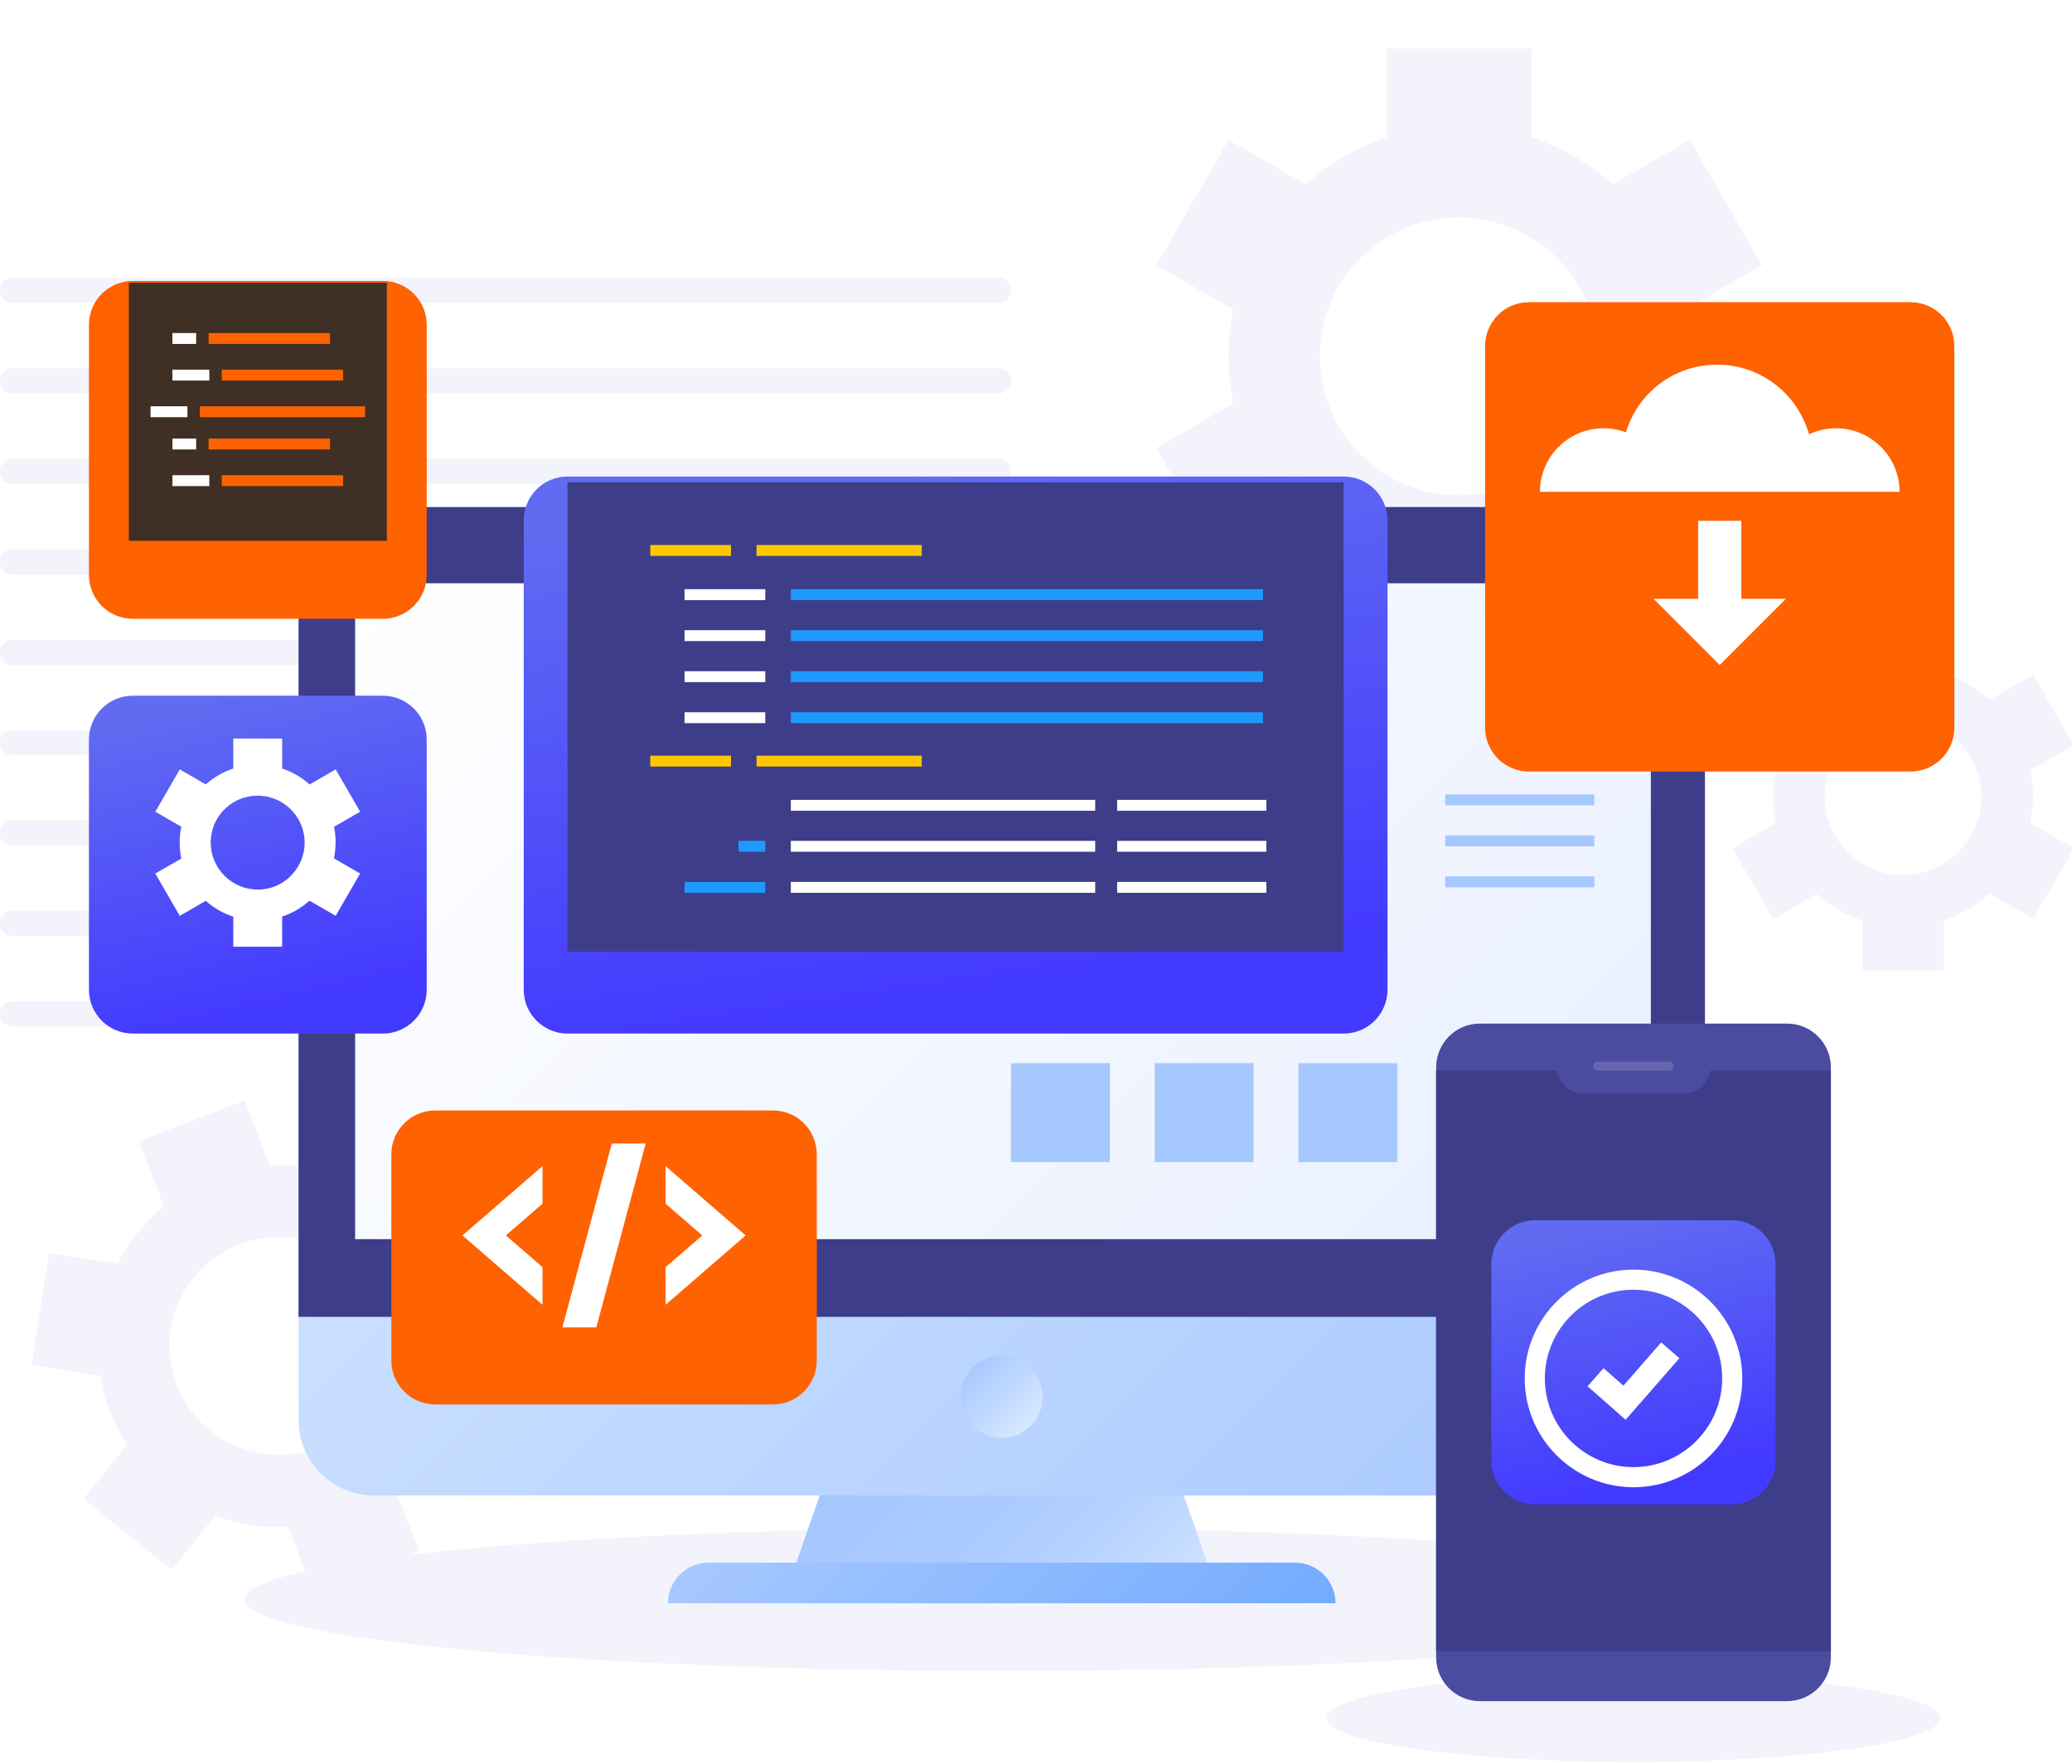 <svg width="484" height="412" viewBox="0 0 484 412" fill="none" xmlns="http://www.w3.org/2000/svg">
<g clip-path="url(#clip0_9_5595)">
<path d="M394.646 83.14C394.646 79.442 394.278 75.836 393.563 72.357L411.604 61.943L394.715 32.682L376.733 43.062C371.295 38.189 364.844 34.41 357.748 32.06V11.336H323.96V32.06C320.803 33.108 317.773 34.422 314.905 36C314.559 36.184 314.225 36.392 313.891 36.587C313.557 36.783 313.211 36.968 312.877 37.175C310.078 38.868 307.417 40.827 304.94 43.039L286.992 32.671L270.104 61.931L288.052 72.299C287.372 75.548 287.003 78.831 286.946 82.103C286.946 82.495 286.946 82.898 286.946 83.29C286.946 83.67 286.946 84.05 286.946 84.442C287.015 87.713 287.384 90.996 288.052 94.257L270.104 104.625L286.992 133.885L304.94 123.517C310.516 128.494 317.013 132.18 323.948 134.461V155.22H357.736V134.392C361.112 133.263 364.418 131.789 367.62 129.934C370.892 128.045 373.899 125.856 376.606 123.425L394.704 133.874L411.592 104.613L393.494 94.165C394.232 90.605 394.635 86.907 394.635 83.128L394.646 83.14ZM362.978 106.952C362.828 107.09 362.69 107.217 362.54 107.355C361.952 107.885 361.353 108.38 360.743 108.864C360.455 109.083 360.167 109.302 359.867 109.521C359.36 109.889 358.854 110.235 358.324 110.569C357.909 110.834 357.483 111.087 357.056 111.341C356.63 111.594 356.192 111.825 355.755 112.055C355.202 112.343 354.637 112.608 354.073 112.861C353.739 113.011 353.405 113.149 353.071 113.288C352.345 113.576 351.619 113.852 350.87 114.094C350.686 114.152 350.49 114.221 350.306 114.278C347.322 115.177 344.154 115.684 340.871 115.684C322.9 115.684 308.327 101.111 308.327 83.14C308.327 78.739 309.214 74.546 310.792 70.721C310.873 70.537 310.942 70.364 311.023 70.18C311.311 69.512 311.645 68.855 311.979 68.198C312.198 67.784 312.416 67.38 312.647 66.977C312.877 66.574 313.119 66.182 313.373 65.791C313.764 65.18 314.168 64.57 314.605 63.982C314.72 63.821 314.836 63.671 314.951 63.51C317.474 60.227 320.665 57.358 324.478 55.158C340.041 46.172 359.936 51.506 368.922 67.069C370.558 69.915 371.721 72.898 372.424 75.94C372.47 76.136 372.505 76.32 372.551 76.516C372.712 77.288 372.85 78.059 372.954 78.831C373 79.189 373.046 79.557 373.081 79.914C373.15 80.536 373.196 81.158 373.219 81.781C373.242 82.276 373.254 82.771 373.254 83.255C373.254 83.75 373.254 84.246 373.219 84.741C373.184 85.363 373.15 85.974 373.081 86.596C373.046 86.965 373 87.322 372.954 87.69C372.85 88.462 372.712 89.234 372.551 89.994C372.505 90.19 372.47 90.386 372.424 90.582C371.71 93.623 370.558 96.607 368.922 99.452C367.286 102.298 365.27 104.786 362.989 106.917L362.978 106.952Z" fill="#F3F3FC"/>
<path d="M474.906 186.025C474.906 183.94 474.699 181.912 474.295 179.942L484.468 174.067L474.941 157.571L464.803 163.423C461.739 160.669 458.098 158.55 454.101 157.225V145.544H435.058V157.225C433.284 157.812 431.568 158.561 429.955 159.448C429.759 159.552 429.575 159.667 429.379 159.771C429.195 159.886 428.999 159.99 428.814 160.105C427.236 161.061 425.739 162.167 424.333 163.411L414.219 157.571L404.692 174.067L414.806 179.908C414.426 181.74 414.219 183.594 414.184 185.437C414.184 185.656 414.184 185.887 414.184 186.106C414.184 186.324 414.184 186.532 414.184 186.751C414.219 188.594 414.426 190.449 414.806 192.28L404.692 198.121L414.219 214.618L424.333 208.777C427.478 211.576 431.142 213.661 435.047 214.94V226.644H454.089V214.906C455.99 214.272 457.856 213.431 459.654 212.394C461.497 211.323 463.19 210.09 464.722 208.731L474.918 214.618L484.445 198.121L474.249 192.234C474.664 190.23 474.895 188.145 474.895 186.013L474.906 186.025ZM457.05 199.446C456.969 199.526 456.889 199.596 456.797 199.676C456.474 199.976 456.128 200.252 455.783 200.529C455.622 200.655 455.46 200.782 455.287 200.897C454.999 201.105 454.711 201.3 454.423 201.485C454.193 201.635 453.951 201.784 453.709 201.923C453.467 202.061 453.225 202.199 452.972 202.326C452.661 202.487 452.35 202.637 452.027 202.787C451.843 202.867 451.647 202.948 451.463 203.028C451.06 203.19 450.645 203.351 450.219 203.478C450.115 203.512 450.011 203.547 449.896 203.581C448.214 204.088 446.429 204.376 444.574 204.376C434.448 204.376 426.234 196.163 426.234 186.036C426.234 183.56 426.729 181.198 427.628 179.032C427.674 178.929 427.709 178.825 427.755 178.733C427.916 178.353 428.1 177.984 428.296 177.615C428.423 177.385 428.538 177.155 428.676 176.924C428.803 176.694 428.941 176.475 429.079 176.256C429.298 175.91 429.529 175.565 429.771 175.231C429.84 175.139 429.897 175.058 429.966 174.966C431.395 173.111 433.192 171.498 435.335 170.266C444.113 165.197 455.322 168.204 460.391 176.982C461.312 178.583 461.969 180.265 462.372 181.981C462.395 182.085 462.418 182.2 462.441 182.304C462.534 182.742 462.603 183.168 462.672 183.606C462.695 183.813 462.718 184.009 462.741 184.216C462.775 184.562 462.799 184.919 462.822 185.265C462.833 185.541 462.845 185.818 462.845 186.094C462.845 186.371 462.845 186.659 462.822 186.935C462.81 187.281 462.775 187.638 462.741 187.983C462.718 188.191 462.695 188.398 462.672 188.594C462.614 189.032 462.534 189.458 462.441 189.896C462.418 190.011 462.395 190.115 462.372 190.23C461.969 191.946 461.324 193.628 460.402 195.229C459.481 196.831 458.34 198.236 457.062 199.446H457.05Z" fill="#F3F3FC"/>
<path d="M104.469 299.048C103.421 296.352 102.13 293.818 100.621 291.468L110.863 278.738L90.219 262.126L80.012 274.81C74.655 272.782 68.872 271.849 63.02 272.148L57.145 256.988L32.434 266.561L38.31 281.722C36.294 283.38 34.462 285.201 32.803 287.171C32.607 287.401 32.423 287.643 32.227 287.885C32.031 288.127 31.835 288.357 31.651 288.599C30.084 290.627 28.69 292.815 27.504 295.142L11.445 292.643L7.378 318.828L23.437 321.327C23.863 323.896 24.52 326.408 25.407 328.815C25.511 329.103 25.626 329.391 25.741 329.691C25.845 329.967 25.949 330.255 26.064 330.532C27.043 332.905 28.241 335.197 29.658 337.398L19.463 350.058L40.107 366.67L50.302 354.01C55.785 356.06 61.58 356.924 67.305 356.625L73.181 371.808L97.891 362.235L91.993 347.005C94.135 345.22 96.14 343.204 97.96 340.946C99.815 338.63 101.393 336.188 102.695 333.642L118.881 336.154L122.947 309.969L106.761 307.457C106.301 304.646 105.54 301.836 104.469 299.059V299.048ZM88.053 325.428C87.984 325.567 87.915 325.705 87.846 325.843C87.569 326.396 87.27 326.926 86.959 327.456C86.809 327.698 86.659 327.94 86.498 328.182C86.233 328.596 85.956 328.988 85.668 329.391C85.438 329.702 85.207 330.013 84.954 330.313C84.712 330.613 84.459 330.912 84.205 331.2C83.883 331.569 83.549 331.926 83.203 332.271C83.007 332.479 82.8 332.675 82.593 332.87C82.143 333.285 81.682 333.7 81.21 334.08C81.095 334.184 80.968 334.276 80.841 334.368C78.918 335.877 76.74 337.133 74.333 338.066C61.188 343.158 46.408 336.626 41.316 323.482C40.072 320.268 39.531 316.95 39.6 313.701C39.6 313.551 39.6 313.402 39.611 313.24C39.634 312.664 39.681 312.1 39.75 311.524C39.796 311.167 39.83 310.798 39.888 310.441C39.946 310.084 40.015 309.727 40.084 309.37C40.199 308.805 40.326 308.252 40.475 307.699C40.51 307.549 40.556 307.4 40.602 307.261C41.512 304.14 43.033 301.144 45.199 298.46C54.034 287.482 70.093 285.742 81.072 294.578C83.076 296.191 84.77 298.057 86.152 300.073C86.244 300.2 86.325 300.326 86.406 300.465C86.74 300.983 87.062 301.513 87.362 302.043C87.5 302.296 87.638 302.538 87.765 302.803C87.984 303.241 88.203 303.679 88.399 304.128C88.548 304.485 88.698 304.842 88.836 305.199C88.975 305.568 89.113 305.925 89.24 306.294C89.389 306.755 89.539 307.215 89.666 307.688C89.746 307.964 89.816 308.241 89.885 308.517C90.023 309.116 90.15 309.715 90.242 310.314C90.265 310.464 90.288 310.625 90.311 310.775C90.656 313.194 90.656 315.706 90.265 318.252C89.873 320.797 89.101 323.194 88.041 325.394L88.053 325.428Z" fill="#F3F3FC"/>
<path d="M233.251 70.779H2.886C1.261 70.779 -0.063 69.454 -0.063 67.83C-0.063 66.205 1.261 64.881 2.886 64.881H233.251C234.875 64.881 236.2 66.205 236.2 67.83C236.2 69.454 234.875 70.779 233.251 70.779Z" fill="#F3F3FC"/>
<path d="M233.251 91.907H2.886C1.261 91.907 -0.063 90.582 -0.063 88.957C-0.063 87.333 1.261 86.008 2.886 86.008H233.251C234.875 86.008 236.2 87.333 236.2 88.957C236.2 90.582 234.875 91.907 233.251 91.907Z" fill="#F3F3FC"/>
<path d="M233.251 113.034H2.886C1.261 113.034 -0.063 111.709 -0.063 110.085C-0.063 108.461 1.261 107.136 2.886 107.136H233.251C234.875 107.136 236.2 108.461 236.2 110.085C236.2 111.709 234.875 113.034 233.251 113.034Z" fill="#F3F3FC"/>
<path d="M233.251 128.252H2.886C1.257 128.252 -0.063 129.573 -0.063 131.201C-0.063 132.83 1.257 134.15 2.886 134.15H233.251C234.88 134.15 236.2 132.83 236.2 131.201C236.2 129.573 234.88 128.252 233.251 128.252Z" fill="#F3F3FC"/>
<path d="M233.251 155.278H2.886C1.261 155.278 -0.063 153.953 -0.063 152.329C-0.063 150.705 1.261 149.38 2.886 149.38H233.251C234.875 149.38 236.2 150.705 236.2 152.329C236.2 153.953 234.875 155.278 233.251 155.278Z" fill="#F3F3FC"/>
<path d="M233.251 176.406H2.886C1.261 176.406 -0.063 175.081 -0.063 173.457C-0.063 171.832 1.261 170.508 2.886 170.508H233.251C234.875 170.508 236.2 171.832 236.2 173.457C236.2 175.081 234.875 176.406 233.251 176.406Z" fill="#F3F3FC"/>
<path d="M233.251 197.522H2.886C1.261 197.522 -0.063 196.197 -0.063 194.573C-0.063 192.948 1.261 191.624 2.886 191.624H233.251C234.875 191.624 236.2 192.948 236.2 194.573C236.2 196.197 234.875 197.522 233.251 197.522Z" fill="#F3F3FC"/>
<path d="M233.251 218.65H2.886C1.261 218.65 -0.063 217.325 -0.063 215.7C-0.063 214.076 1.261 212.751 2.886 212.751H233.251C234.875 212.751 236.2 214.076 236.2 215.7C236.2 217.325 234.875 218.65 233.251 218.65Z" fill="#F3F3FC"/>
<path d="M233.251 239.777H2.886C1.261 239.777 -0.063 238.452 -0.063 236.828C-0.063 235.204 1.261 233.879 2.886 233.879H233.251C234.875 233.879 236.2 235.204 236.2 236.828C236.2 238.452 234.875 239.777 233.251 239.777Z" fill="#F3F3FC"/>
<path d="M234 390.252C331.693 390.252 410.889 382.773 410.889 373.548C410.889 364.322 331.693 356.844 234 356.844C136.307 356.844 57.11 364.322 57.11 373.548C57.11 382.773 136.307 390.252 234 390.252Z" fill="#F3F3FC"/>
<path d="M285.264 374.435H182.736L200.373 323.608H267.627L285.264 374.435Z" fill="url(#paint0_linear_9_5595)"/>
<path d="M69.736 168.952H398.264V331.638C398.264 341.372 390.361 349.263 380.638 349.263H87.362C77.627 349.263 69.736 341.361 69.736 331.638V168.952Z" fill="url(#paint1_linear_9_5595)"/>
<path d="M87.362 118.414H380.627C390.361 118.414 398.252 126.317 398.252 136.04V307.549H69.736V136.04C69.736 126.305 77.639 118.414 87.362 118.414Z" fill="#3D3D89"/>
<path d="M385.626 136.224H82.95V289.405H385.626V136.224Z" fill="url(#paint2_linear_9_5595)"/>
<path style="mix-blend-mode:multiply" d="M234 335.808C239.281 335.808 243.562 331.527 243.562 326.246C243.562 320.966 239.281 316.685 234 316.685C228.719 316.685 224.438 320.966 224.438 326.246C224.438 331.527 228.719 335.808 234 335.808Z" fill="url(#paint3_linear_9_5595)"/>
<path d="M311.967 374.435H156.033C156.033 369.205 160.272 364.954 165.514 364.954H302.498C307.728 364.954 311.979 369.193 311.979 374.435H311.967Z" fill="url(#paint4_linear_9_5595)"/>
<path d="M381.571 411.517C421.157 411.517 453.248 406.927 453.248 401.265C453.248 395.602 421.157 391.012 381.571 391.012C341.985 391.012 309.894 395.602 309.894 401.265C309.894 406.927 341.985 411.517 381.571 411.517Z" fill="#F3F3FC"/>
<path d="M417.433 239.052H345.709C340.053 239.052 335.468 243.637 335.468 249.293V387.06C335.468 392.717 340.053 397.302 345.709 397.302H417.433C423.089 397.302 427.674 392.717 427.674 387.06V249.293C427.674 243.637 423.089 239.052 417.433 239.052Z" fill="#4B4BA0"/>
<path d="M427.674 250.076H335.468V385.643H427.674V250.076Z" fill="#3D3D89"/>
<path d="M404.519 284.982H358.612C352.956 284.982 348.37 289.567 348.37 295.223V341.13C348.37 346.786 352.956 351.372 358.612 351.372H404.519C410.175 351.372 414.76 346.786 414.76 341.13V295.223C414.76 289.567 410.175 284.982 404.519 284.982Z" fill="url(#paint5_linear_9_5595)"/>
<g filter="url(#filter0_d_9_5595)">
<path d="M381.571 343.596C367.563 343.596 356.158 332.191 356.158 318.182C356.158 304.174 367.563 292.769 381.571 292.769C395.579 292.769 406.984 304.174 406.984 318.182C406.984 332.191 395.579 343.596 381.571 343.596ZM381.571 297.458C370.143 297.458 360.858 306.755 360.858 318.182C360.858 329.61 370.155 338.895 381.571 338.895C392.987 338.895 402.284 329.599 402.284 318.182C402.284 306.766 392.987 297.458 381.571 297.458Z" fill="white"/>
<path d="M379.728 327.836L370.846 320.014L374.567 315.786L379.209 319.876L388.045 309.761L392.285 313.471L379.728 327.836Z" fill="white"/>
</g>
<path d="M393.126 255.444H370.017C366.457 255.444 363.565 252.553 363.565 248.993H399.577C399.577 252.553 396.685 255.444 393.126 255.444Z" fill="#4B4BA0"/>
<path opacity="0.15" d="M389.9 250.076H373.219C372.62 250.076 372.148 249.592 372.148 249.005C372.148 248.406 372.632 247.933 373.219 247.933H389.9C390.488 247.933 390.971 248.417 390.971 249.005C390.971 249.604 390.488 250.076 389.9 250.076Z" fill="white"/>
<g filter="url(#filter1_d_9_5595)">
<path d="M313.868 102.401H132.578C126.922 102.401 122.336 106.986 122.336 112.643V222.255C122.336 227.911 126.922 232.497 132.578 232.497H313.868C319.524 232.497 324.109 227.911 324.109 222.255V112.643C324.109 106.986 319.524 102.401 313.868 102.401Z" fill="url(#paint6_linear_9_5595)"/>
</g>
<path d="M313.856 112.631H132.566V222.244H313.856V112.631Z" fill="#3D3D89"/>
<path d="M170.755 127.284H151.897V129.83H170.755V127.284Z" fill="#FFC700"/>
<path d="M215.314 127.284H176.722V129.83H215.314V127.284Z" fill="#FFC700"/>
<path d="M178.761 137.606H159.903V140.152H178.761V137.606Z" fill="white"/>
<path d="M294.998 137.606H184.729V140.152H294.998V137.606Z" fill="#1E9AFF"/>
<path d="M178.761 147.179H159.903V149.725H178.761V147.179Z" fill="white"/>
<path d="M294.998 147.179H184.729V149.725H294.998V147.179Z" fill="#1E9AFF"/>
<path d="M178.761 156.764H159.903V159.31H178.761V156.764Z" fill="white"/>
<path d="M294.998 156.764H184.729V159.31H294.998V156.764Z" fill="#1E9AFF"/>
<path d="M178.761 166.349H159.903V168.895H178.761V166.349Z" fill="white"/>
<path d="M170.755 176.486H151.897V179.032H170.755V176.486Z" fill="#FFC700"/>
<path d="M215.314 176.486H176.722V179.032H215.314V176.486Z" fill="#FFC700"/>
<path d="M255.83 186.808H184.729V189.354H255.83V186.808Z" fill="white"/>
<path d="M255.83 196.381H184.729V198.927H255.83V196.381Z" fill="white"/>
<path d="M178.761 196.381H172.506V198.927H178.761V196.381Z" fill="#1E9AFF"/>
<path d="M178.761 205.966H159.903V208.512H178.761V205.966Z" fill="#1E9AFF"/>
<path d="M255.83 205.966H184.729V208.512H255.83V205.966Z" fill="white"/>
<path d="M295.805 186.808H260.957V189.354H295.805V186.808Z" fill="white"/>
<path d="M295.805 196.381H260.957V198.927H295.805V196.381Z" fill="white"/>
<path d="M295.805 205.966H260.957V208.512H295.805V205.966Z" fill="white"/>
<path d="M294.998 166.349H184.729V168.895H294.998V166.349Z" fill="#1E9AFF"/>
<g filter="url(#filter2_d_9_5595)">
<path d="M89.435 153.596H31.017C25.361 153.596 20.776 158.181 20.776 163.837V222.255C20.776 227.911 25.361 232.497 31.017 232.497H89.435C95.091 232.497 99.677 227.911 99.677 222.255V163.837C99.677 158.181 95.091 153.596 89.435 153.596Z" fill="url(#paint7_linear_9_5595)"/>
</g>
<g filter="url(#filter3_d_9_5595)">
<path d="M78.399 192.995C78.399 191.75 78.272 190.529 78.031 189.354L84.124 185.829L78.411 175.945L72.328 179.459C70.485 177.811 68.308 176.532 65.911 175.738V168.733H54.495V175.738C53.424 176.095 52.41 176.532 51.442 177.074C51.327 177.131 51.212 177.201 51.097 177.27C50.981 177.339 50.866 177.396 50.751 177.466C49.806 178.042 48.908 178.698 48.067 179.447L41.996 175.945L36.282 185.829L42.353 189.331C42.123 190.426 41.996 191.543 41.973 192.649C41.973 192.787 41.973 192.914 41.973 193.052C41.973 193.179 41.973 193.306 41.973 193.444C41.996 194.55 42.123 195.656 42.353 196.762L36.282 200.264L41.996 210.148L48.067 206.646C49.956 208.328 52.145 209.572 54.495 210.344V217.359H65.911V210.321C67.052 209.94 68.169 209.434 69.252 208.811C70.358 208.166 71.372 207.429 72.293 206.611L78.411 210.136L84.124 200.252L78.007 196.727C78.261 195.517 78.388 194.273 78.388 192.995H78.399ZM67.697 201.047C67.697 201.047 67.593 201.139 67.547 201.185C67.351 201.358 67.144 201.531 66.937 201.692C66.844 201.773 66.741 201.842 66.637 201.911C66.464 202.038 66.292 202.153 66.119 202.268C65.981 202.36 65.831 202.441 65.692 202.533C65.543 202.614 65.404 202.694 65.255 202.775C65.07 202.867 64.875 202.959 64.69 203.051C64.575 203.098 64.46 203.155 64.356 203.201C64.114 203.305 63.861 203.397 63.607 203.478C63.538 203.501 63.481 203.524 63.412 203.535C62.398 203.846 61.338 204.008 60.221 204.008C54.15 204.008 49.219 199.089 49.219 193.006C49.219 191.52 49.519 190.103 50.048 188.813C50.071 188.755 50.094 188.698 50.129 188.628C50.233 188.398 50.336 188.179 50.452 187.96C50.521 187.822 50.601 187.684 50.682 187.546C50.763 187.407 50.843 187.281 50.924 187.142C51.062 186.935 51.189 186.728 51.339 186.532C51.373 186.474 51.419 186.428 51.454 186.371C52.306 185.265 53.389 184.297 54.668 183.548C59.932 180.507 66.649 182.315 69.69 187.569C70.243 188.525 70.635 189.539 70.876 190.564C70.888 190.633 70.9 190.691 70.923 190.76C70.98 191.025 71.026 191.278 71.061 191.543C71.072 191.67 71.095 191.785 71.107 191.912C71.13 192.119 71.141 192.326 71.153 192.545C71.153 192.707 71.153 192.879 71.153 193.041C71.153 193.213 71.153 193.375 71.153 193.547C71.153 193.755 71.13 193.962 71.107 194.17C71.095 194.296 71.084 194.411 71.061 194.538C71.026 194.803 70.98 195.057 70.923 195.322C70.911 195.391 70.9 195.448 70.876 195.517C70.635 196.543 70.243 197.556 69.69 198.513C69.137 199.469 68.457 200.321 67.686 201.035L67.697 201.047Z" fill="white"/>
</g>
<g filter="url(#filter4_d_9_5595)">
<path d="M180.547 250.456H101.658C96.002 250.456 91.417 255.041 91.417 260.698V308.874C91.417 314.53 96.002 319.116 101.658 319.116H180.547C186.203 319.116 190.788 314.53 190.788 308.874V260.698C190.788 255.041 186.203 250.456 180.547 250.456Z" fill="#FF6200"/>
</g>
<g filter="url(#filter5_d_9_5595)">
<path d="M126.726 268.6L108.029 284.786L126.726 300.983V292.205L118.166 284.786L126.726 277.367V268.6Z" fill="white"/>
<path d="M155.479 300.983L174.176 284.786L155.479 268.6V277.367L164.039 284.786L155.479 292.205V300.983Z" fill="white"/>
<path d="M139.294 306.259H131.368L142.911 263.313H150.825L139.294 306.259Z" fill="white"/>
</g>
<g filter="url(#filter6_d_9_5595)">
<path d="M446.279 61.69H357.148C351.492 61.69 346.907 66.275 346.907 71.931V161.061C346.907 166.717 351.492 171.302 357.148 171.302H446.279C451.935 171.302 456.52 166.717 456.52 161.061V71.931C456.52 66.275 451.935 61.69 446.279 61.69Z" fill="#FF6200"/>
</g>
<g filter="url(#filter7_d_9_5595)">
<path d="M428.872 96.273C426.614 96.273 424.471 96.779 422.559 97.678C419.933 88.301 411.339 81.423 401.12 81.423C390.902 81.423 382.585 88.082 379.808 97.229C378.173 96.607 376.41 96.273 374.567 96.273C366.365 96.273 359.718 102.92 359.718 111.122H443.721C443.721 102.92 437.074 96.273 428.872 96.273Z" fill="white"/>
<path d="M386.26 136.109L401.708 151.557L417.156 136.109H406.754V117.884H396.674V136.109H386.26Z" fill="white"/>
</g>
<g filter="url(#filter8_d_9_5595)">
<path d="M89.435 56.724H31.017C25.361 56.724 20.776 61.31 20.776 66.966V125.384C20.776 131.04 25.361 135.625 31.017 135.625H89.435C95.091 135.625 99.677 131.04 99.677 125.384V66.966C99.677 61.31 95.091 56.724 89.435 56.724Z" fill="#FF6200"/>
</g>
<path d="M90.357 66.044H30.096V126.305H90.357V66.044Z" fill="#3F2F25"/>
<path d="M45.821 77.783H40.279V80.329H45.821V77.783Z" fill="white"/>
<path d="M77.086 77.783H48.735V80.329H77.086V77.783Z" fill="#FF6200"/>
<path d="M48.897 86.331H40.279V88.877H48.897V86.331Z" fill="white"/>
<path d="M80.15 86.331H51.799V88.877H80.15V86.331Z" fill="#FF6200"/>
<path d="M45.821 102.424H40.279V104.97H45.821V102.424Z" fill="white"/>
<path d="M77.086 102.424H48.735V104.97H77.086V102.424Z" fill="#FF6200"/>
<path d="M48.897 110.984H40.279V113.53H48.897V110.984Z" fill="white"/>
<path d="M80.15 110.984H51.799V113.53H80.15V110.984Z" fill="#FF6200"/>
<path d="M43.782 94.89H35.165V97.436H43.782V94.89Z" fill="white"/>
<path d="M85.277 94.89H46.685V97.436H85.277V94.89Z" fill="#FF6200"/>
<g style="mix-blend-mode:multiply">
<path d="M259.252 248.302H236.143V271.411H259.252V248.302Z" fill="#A7C8FF"/>
</g>
<g style="mix-blend-mode:multiply">
<path d="M292.833 248.302H269.723V271.411H292.833V248.302Z" fill="#A7C8FF"/>
</g>
<g style="mix-blend-mode:multiply">
<path d="M326.402 248.302H303.293V271.411H326.402V248.302Z" fill="#A7C8FF"/>
</g>
<g style="mix-blend-mode:multiply">
<path d="M372.424 185.53H337.576V188.076H372.424V185.53Z" fill="#A7C8FF"/>
</g>
<g style="mix-blend-mode:multiply">
<path d="M372.424 195.114H337.576V197.66H372.424V195.114Z" fill="#A7C8FF"/>
</g>
<g style="mix-blend-mode:multiply">
<path d="M372.424 204.687H337.576V207.233H372.424V204.687Z" fill="#A7C8FF"/>
</g>
</g>
<defs>
<filter id="filter0_d_9_5595" x="348.658" y="289.019" width="65.826" height="65.826" filterUnits="userSpaceOnUse" color-interpolation-filters="sRGB">
<feFlood flood-opacity="0" result="BackgroundImageFix"/>
<feColorMatrix in="SourceAlpha" type="matrix" values="0 0 0 0 0 0 0 0 0 0 0 0 0 0 0 0 0 0 127 0" result="hardAlpha"/>
<feOffset dy="3.75"/>
<feGaussianBlur stdDeviation="3.75"/>
<feColorMatrix type="matrix" values="0 0 0 0 0.118 0 0 0 0 0.522 0 0 0 0 1 0 0 0 0.4 0"/>
<feBlend mode="normal" in2="BackgroundImageFix" result="effect1_dropShadow_9_5595"/>
<feBlend mode="normal" in="SourceGraphic" in2="effect1_dropShadow_9_5595" result="shape"/>
</filter>
<filter id="filter1_d_9_5595" x="111.676" y="100.631" width="223.093" height="151.415" filterUnits="userSpaceOnUse" color-interpolation-filters="sRGB">
<feFlood flood-opacity="0" result="BackgroundImageFix"/>
<feColorMatrix in="SourceAlpha" type="matrix" values="0 0 0 0 0 0 0 0 0 0 0 0 0 0 0 0 0 0 127 0" result="hardAlpha"/>
<feOffset dy="8.89"/>
<feGaussianBlur stdDeviation="5.33"/>
<feColorMatrix type="matrix" values="0 0 0 0 0.097 0 0 0 0 0.081 0 0 0 0 0.921 0 0 0 0.14 0"/>
<feBlend mode="normal" in2="BackgroundImageFix" result="effect1_dropShadow_9_5595"/>
<feBlend mode="normal" in="SourceGraphic" in2="effect1_dropShadow_9_5595" result="shape"/>
</filter>
<filter id="filter2_d_9_5595" x="10.116" y="151.826" width="100.22" height="100.221" filterUnits="userSpaceOnUse" color-interpolation-filters="sRGB">
<feFlood flood-opacity="0" result="BackgroundImageFix"/>
<feColorMatrix in="SourceAlpha" type="matrix" values="0 0 0 0 0 0 0 0 0 0 0 0 0 0 0 0 0 0 127 0" result="hardAlpha"/>
<feOffset dy="8.89"/>
<feGaussianBlur stdDeviation="5.33"/>
<feColorMatrix type="matrix" values="0 0 0 0 0.069 0 0 0 0 0.26 0 0 0 0 0.75 0 0 0 0.25 0"/>
<feBlend mode="normal" in2="BackgroundImageFix" result="effect1_dropShadow_9_5595"/>
<feBlend mode="normal" in="SourceGraphic" in2="effect1_dropShadow_9_5595" result="shape"/>
</filter>
<filter id="filter3_d_9_5595" x="28.782" y="164.983" width="62.843" height="63.626" filterUnits="userSpaceOnUse" color-interpolation-filters="sRGB">
<feFlood flood-opacity="0" result="BackgroundImageFix"/>
<feColorMatrix in="SourceAlpha" type="matrix" values="0 0 0 0 0 0 0 0 0 0 0 0 0 0 0 0 0 0 127 0" result="hardAlpha"/>
<feOffset dy="3.75"/>
<feGaussianBlur stdDeviation="3.75"/>
<feColorMatrix type="matrix" values="0 0 0 0 0.118 0 0 0 0 0.522 0 0 0 0 1 0 0 0 0.4 0"/>
<feBlend mode="normal" in2="BackgroundImageFix" result="effect1_dropShadow_9_5595"/>
<feBlend mode="normal" in="SourceGraphic" in2="effect1_dropShadow_9_5595" result="shape"/>
</filter>
<filter id="filter4_d_9_5595" x="80.757" y="248.686" width="120.692" height="89.979" filterUnits="userSpaceOnUse" color-interpolation-filters="sRGB">
<feFlood flood-opacity="0" result="BackgroundImageFix"/>
<feColorMatrix in="SourceAlpha" type="matrix" values="0 0 0 0 0 0 0 0 0 0 0 0 0 0 0 0 0 0 127 0" result="hardAlpha"/>
<feOffset dy="8.89"/>
<feGaussianBlur stdDeviation="5.33"/>
<feColorMatrix type="matrix" values="0 0 0 0 0.45 0 0 0 0 0.172 0 0 0 0 0.015 0 0 0 0.22 0"/>
<feBlend mode="normal" in2="BackgroundImageFix" result="effect1_dropShadow_9_5595"/>
<feBlend mode="normal" in="SourceGraphic" in2="effect1_dropShadow_9_5595" result="shape"/>
</filter>
<filter id="filter5_d_9_5595" x="100.529" y="259.563" width="81.148" height="57.947" filterUnits="userSpaceOnUse" color-interpolation-filters="sRGB">
<feFlood flood-opacity="0" result="BackgroundImageFix"/>
<feColorMatrix in="SourceAlpha" type="matrix" values="0 0 0 0 0 0 0 0 0 0 0 0 0 0 0 0 0 0 127 0" result="hardAlpha"/>
<feOffset dy="3.75"/>
<feGaussianBlur stdDeviation="3.75"/>
<feColorMatrix type="matrix" values="0 0 0 0 0.118 0 0 0 0 0.522 0 0 0 0 1 0 0 0 0.4 0"/>
<feBlend mode="normal" in2="BackgroundImageFix" result="effect1_dropShadow_9_5595"/>
<feBlend mode="normal" in="SourceGraphic" in2="effect1_dropShadow_9_5595" result="shape"/>
</filter>
<filter id="filter6_d_9_5595" x="336.247" y="59.92" width="130.933" height="130.933" filterUnits="userSpaceOnUse" color-interpolation-filters="sRGB">
<feFlood flood-opacity="0" result="BackgroundImageFix"/>
<feColorMatrix in="SourceAlpha" type="matrix" values="0 0 0 0 0 0 0 0 0 0 0 0 0 0 0 0 0 0 127 0" result="hardAlpha"/>
<feOffset dy="8.89"/>
<feGaussianBlur stdDeviation="5.33"/>
<feColorMatrix type="matrix" values="0 0 0 0 0.45 0 0 0 0 0.172 0 0 0 0 0.015 0 0 0 0.22 0"/>
<feBlend mode="normal" in2="BackgroundImageFix" result="effect1_dropShadow_9_5595"/>
<feBlend mode="normal" in="SourceGraphic" in2="effect1_dropShadow_9_5595" result="shape"/>
</filter>
<filter id="filter7_d_9_5595" x="352.218" y="77.673" width="99.004" height="85.134" filterUnits="userSpaceOnUse" color-interpolation-filters="sRGB">
<feFlood flood-opacity="0" result="BackgroundImageFix"/>
<feColorMatrix in="SourceAlpha" type="matrix" values="0 0 0 0 0 0 0 0 0 0 0 0 0 0 0 0 0 0 127 0" result="hardAlpha"/>
<feOffset dy="3.75"/>
<feGaussianBlur stdDeviation="3.75"/>
<feColorMatrix type="matrix" values="0 0 0 0 0.118 0 0 0 0 0.522 0 0 0 0 1 0 0 0 0.4 0"/>
<feBlend mode="normal" in2="BackgroundImageFix" result="effect1_dropShadow_9_5595"/>
<feBlend mode="normal" in="SourceGraphic" in2="effect1_dropShadow_9_5595" result="shape"/>
</filter>
<filter id="filter8_d_9_5595" x="10.116" y="54.955" width="100.22" height="100.22" filterUnits="userSpaceOnUse" color-interpolation-filters="sRGB">
<feFlood flood-opacity="0" result="BackgroundImageFix"/>
<feColorMatrix in="SourceAlpha" type="matrix" values="0 0 0 0 0 0 0 0 0 0 0 0 0 0 0 0 0 0 127 0" result="hardAlpha"/>
<feOffset dy="8.89"/>
<feGaussianBlur stdDeviation="5.33"/>
<feColorMatrix type="matrix" values="0 0 0 0 0.45 0 0 0 0 0.172 0 0 0 0 0.015 0 0 0 0.22 0"/>
<feBlend mode="normal" in2="BackgroundImageFix" result="effect1_dropShadow_9_5595"/>
<feBlend mode="normal" in="SourceGraphic" in2="effect1_dropShadow_9_5595" result="shape"/>
</filter>
<linearGradient id="paint0_linear_9_5595" x1="200.074" y1="323.908" x2="267.926" y2="391.761" gradientUnits="userSpaceOnUse">
<stop offset="0.23" stop-color="#A7C8FF"/>
<stop offset="0.45" stop-color="#AACAFF"/>
<stop offset="0.67" stop-color="#B6D2FF"/>
<stop offset="0.89" stop-color="#CAE0FF"/>
<stop offset="1" stop-color="#D8E9FF"/>
</linearGradient>
<linearGradient id="paint1_linear_9_5595" x1="109.365" y1="129.324" x2="358.635" y2="378.582" gradientUnits="userSpaceOnUse">
<stop stop-color="#D8E9FF"/>
<stop offset="1" stop-color="#A7C8FF"/>
</linearGradient>
<linearGradient id="paint2_linear_9_5595" x1="120.321" y1="98.842" x2="348.255" y2="326.776" gradientUnits="userSpaceOnUse">
<stop stop-color="white"/>
<stop offset="1" stop-color="#E8EFFF"/>
</linearGradient>
<linearGradient id="paint3_linear_9_5595" x1="227.238" y1="319.484" x2="240.762" y2="333.009" gradientUnits="userSpaceOnUse">
<stop stop-color="#A7C8FF"/>
<stop offset="1" stop-color="#D8E9FF"/>
</linearGradient>
<linearGradient id="paint4_linear_9_5595" x1="194.037" y1="332.513" x2="273.963" y2="412.439" gradientUnits="userSpaceOnUse">
<stop stop-color="#A7C8FF"/>
<stop offset="1" stop-color="#73ABFF"/>
</linearGradient>
<linearGradient id="paint5_linear_9_5595" x1="340.868" y1="293.625" x2="354.982" y2="352.782" gradientUnits="userSpaceOnUse">
<stop stop-color="#606BF1"/>
<stop offset="1" stop-color="#433AFF"/>
</linearGradient>
<linearGradient id="paint6_linear_9_5595" x1="99.536" y1="119.338" x2="117.947" y2="239.027" gradientUnits="userSpaceOnUse">
<stop stop-color="#606BF1"/>
<stop offset="1" stop-color="#433AFF"/>
</linearGradient>
<linearGradient id="paint7_linear_9_5595" x1="11.861" y1="163.868" x2="28.634" y2="234.173" gradientUnits="userSpaceOnUse">
<stop stop-color="#606BF1"/>
<stop offset="1" stop-color="#433AFF"/>
</linearGradient>
<clipPath id="clip0_9_5595">
<rect width="484" height="412" fill="white"/>
</clipPath>
</defs>
</svg>
